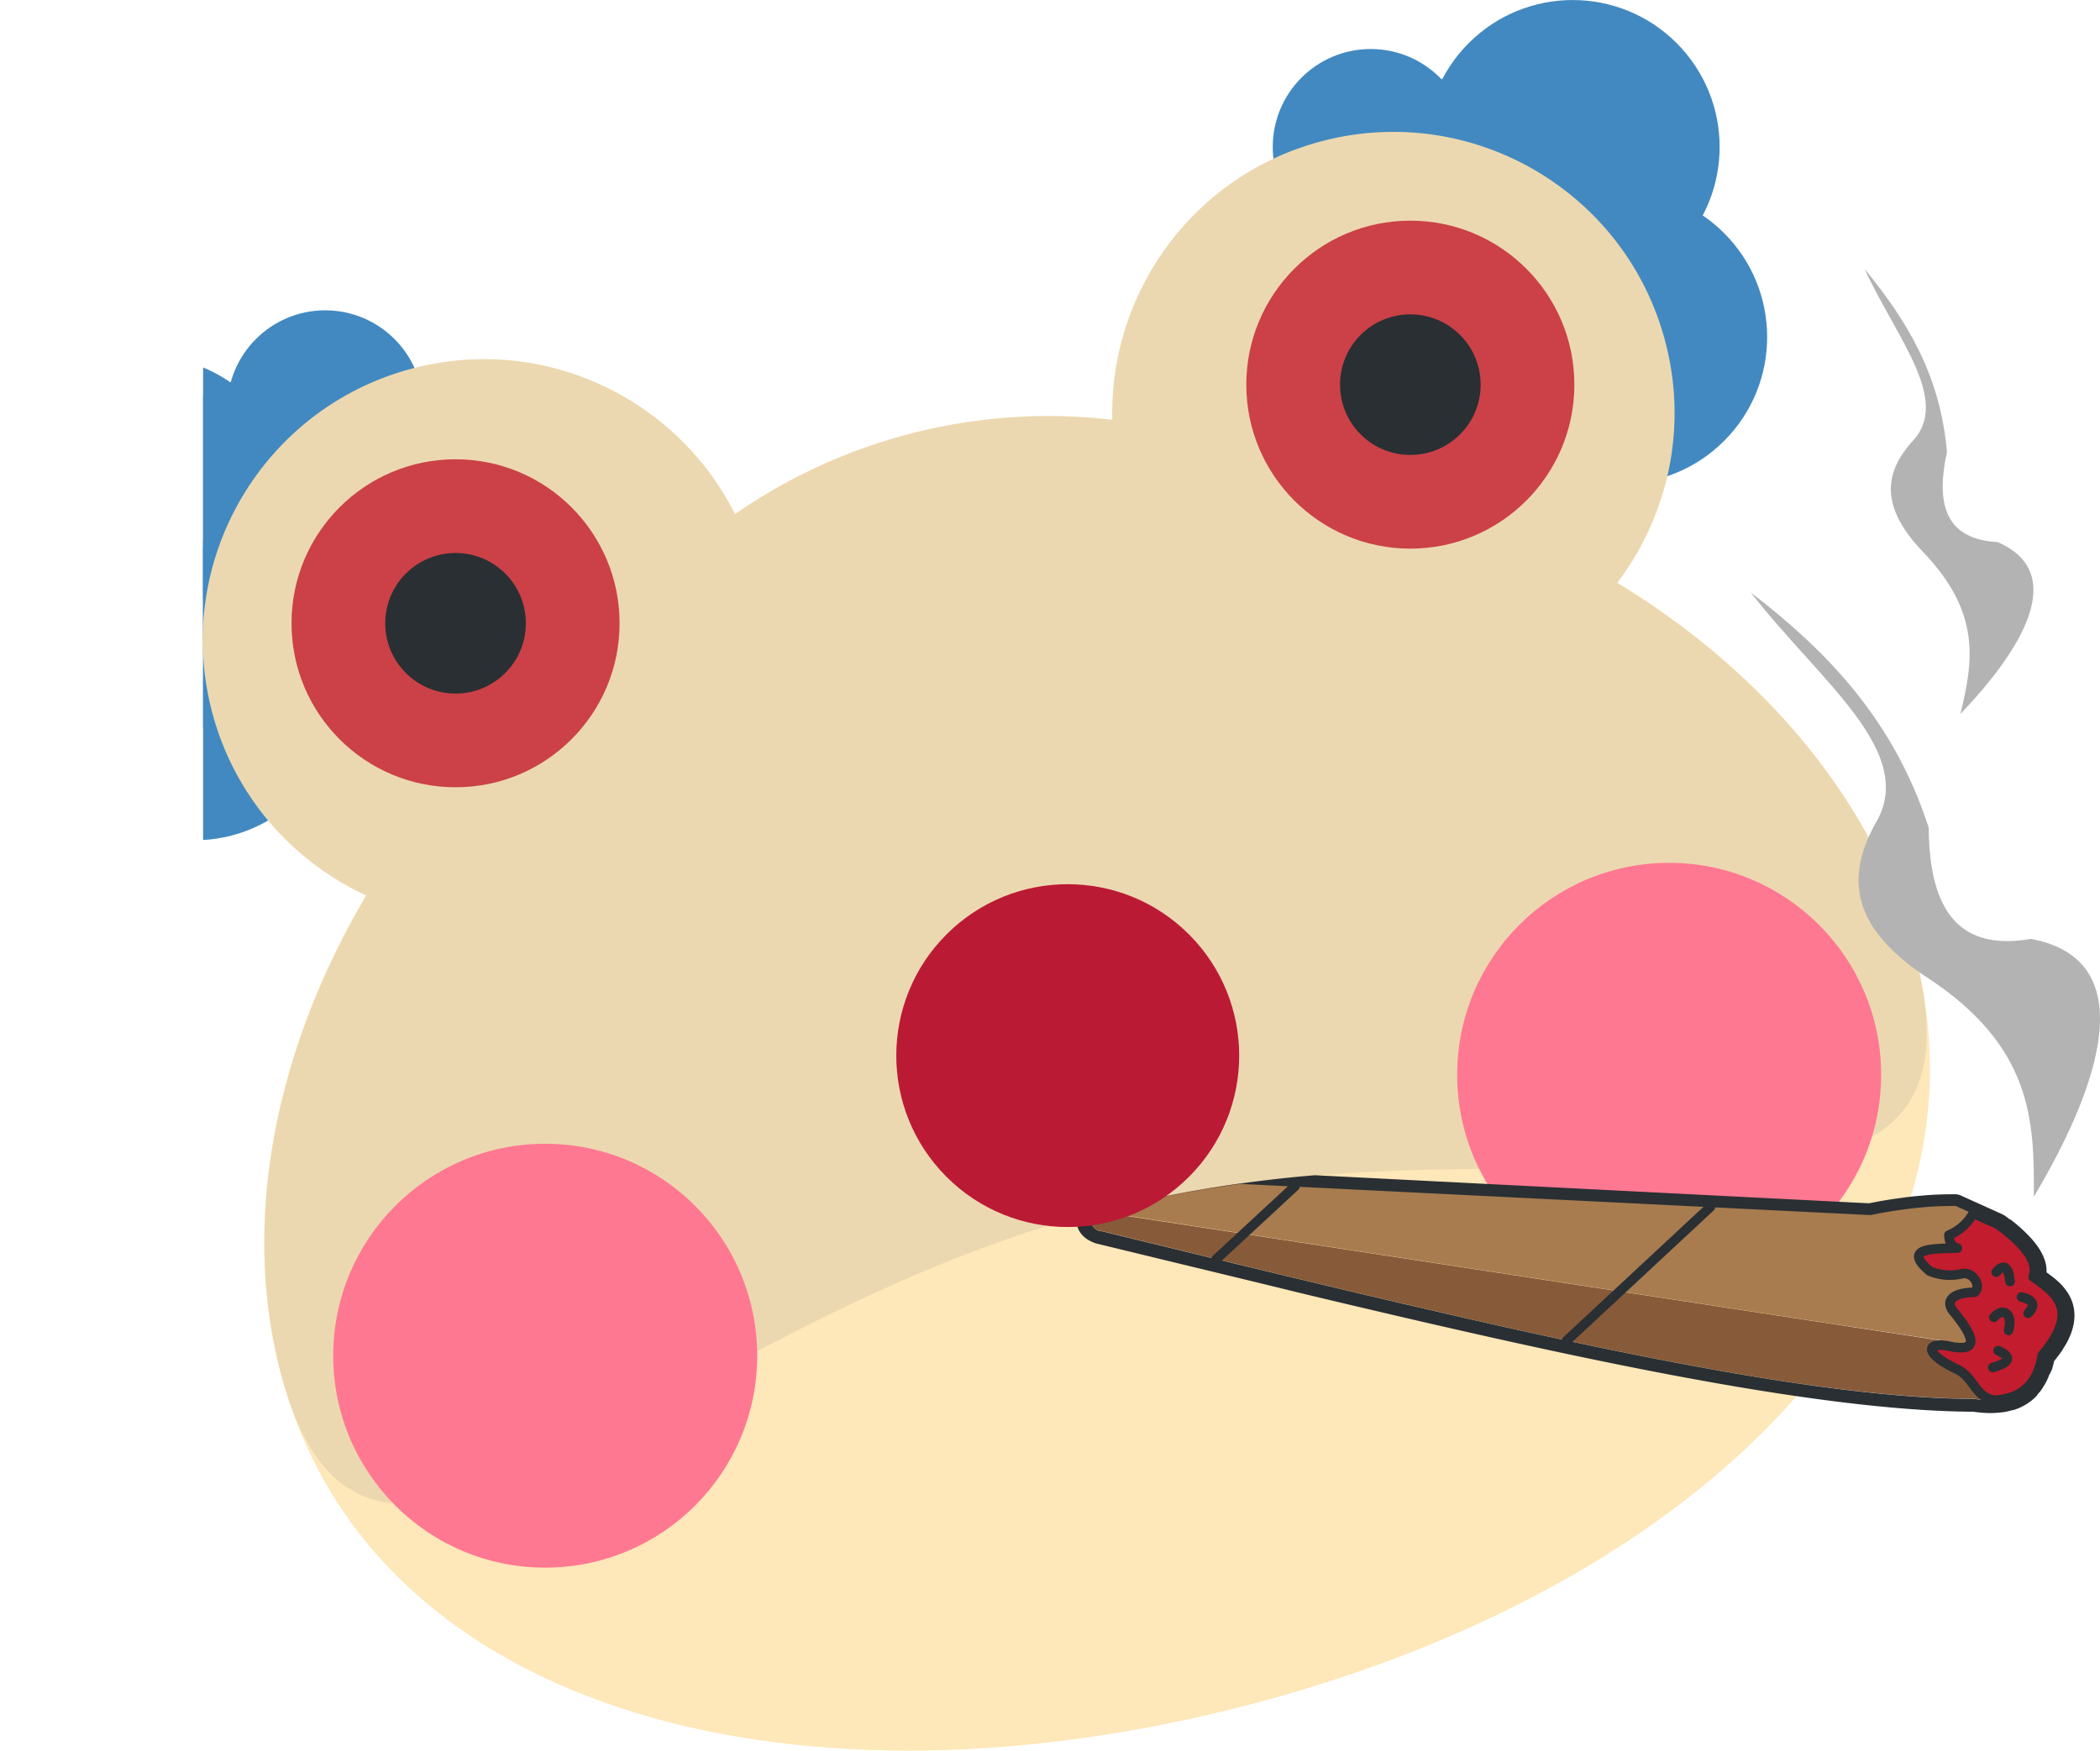 <svg xmlns="http://www.w3.org/2000/svg" xmlns:xlink="http://www.w3.org/1999/xlink" viewBox="0 0 2191.92 1827.63"><defs><style>.cls-1,.cls-12{fill:none;}.cls-2{clip-path:url(#clip-path);}.cls-3{fill:#b3b3b3;}.cls-4{fill:#4289c1;}.cls-5{fill:#fee7b8;}.cls-6{fill:#ecd8b0;}.cls-7{fill:#ff7892;}.cls-8{fill:#875a39;}.cls-9{fill:#a87c4f;}.cls-10{fill:#292f33;}.cls-11,.cls-14{fill:#c31c2e;}.cls-11,.cls-12{stroke:#292f33;stroke-linecap:round;stroke-linejoin:round;stroke-width:10px;}.cls-13{fill:#bb1a34;}.cls-14{opacity:0.8;isolation:isolate;}</style><clipPath id="clip-path" transform="translate(211.99 -8.55)"><rect class="cls-1" width="1979.93" height="1979.93"/></clipPath></defs><g id="Ebene_2" data-name="Ebene 2"><g id="Ebene_1-2" data-name="Ebene 1"><g class="cls-2"><path class="cls-3" d="M1834.27,753.92c12.33-52.26,23.7-104.69-40.37-170.52-44.68-47.42-37.72-82.4-10.75-113.07,42.39-42.74-14.8-107.34-48.91-180.93,43,52.35,79.32,110.34,85.93,191.5-15,67.33,9.43,91.13,52.87,93.6C1947.42,606.75,1898.42,686.77,1834.27,753.92Z" transform="translate(211.99 -8.55)"/><g id="Ebene_1-2-2" data-name="Ebene 1-2"><circle class="cls-4" cx="1430.71" cy="153.43" r="102.25"/><circle class="cls-4" cx="1479.13" cy="360.39" r="153.39" transform="translate(390.38 1142.91) rotate(-45)"/><circle class="cls-4" cx="1429.53" cy="161.98" r="153.39" transform="translate(516.15 1049.72) rotate(-45)"/><circle class="cls-4" cx="1311.73" cy="217.79" r="127.83" transform="translate(442.19 982.77) rotate(-45)"/><circle class="cls-4" cx="1629.12" cy="314.64" r="102.25"/><circle class="cls-4" cx="339.44" cy="426.23" r="102.25"/><circle class="cls-4" cx="203.03" cy="723.85" r="153.39"/><circle class="cls-4" cx="153.43" cy="525.44" r="153.39"/><circle class="cls-4" cx="283.63" cy="519.25" r="127.83"/><circle class="cls-4" cx="240.23" cy="661.85" r="102.25"/><path class="cls-5" d="M1788,1009.27c88.45,353.83-240.09,665.07-711.85,783s-908.11-2.1-996.57-355.92S284.1,628.91,755.86,511,1699.56,655.43,1788,1009.27Z" transform="translate(211.99 -8.55)"/><path class="cls-6" d="M1476,617.15c51.87-68.43,73.5-158.8,51.06-248.54-39.3-157.22-198.69-252.86-355.91-213.55C1035.33,189,945.73,312.44,949,446.8a574,574,0,0,0-393.79,98.44C494.9,425.15,357.75,358.39,222,392.33,64.76,431.63-30.88,591,8.43,748.24c22.43,89.74,84,159.3,162,195.28C76.71,1102.08,40.27,1279,79.6,1436.36c88.46,353.82,394.31-48.16,866.07-166.09s930.8,92.83,842.35-261C1748.69,852,1633.25,713,1476,617.15Z" transform="translate(211.99 -8.55)"/><circle class="cls-7" cx="1742.22" cy="1122.08" r="221.27"/><circle class="cls-7" cx="569.07" cy="1415.36" r="221.27"/><g id="blunt_bot" data-name="blunt bot"><path class="cls-8" d="M1919.63,1424.3a76.84,76.84,0,0,1-2.38,10,40.63,40.63,0,0,1-1.59,4.58,44.07,44.07,0,0,1-2.73,6.26c-.61,1.15-1.32,2.29-2,3.44a41.09,41.09,0,0,1-2.74,4l-2.73,3.09a47.65,47.65,0,0,1-4.93,4.49,59.37,59.37,0,0,1-5.56,3.61,52,52,0,0,1-8.81,3.62l-4.76,1.23a69.08,69.08,0,0,1-7.84,1.23,104.18,104.18,0,0,1-24.76-1c-141,0-353.31-42.56-586.23-96.94-39.66-9.25-80-18.77-120.65-28.55-67.77-16.3-136.42-33.14-204.81-49.79h-1.58c-6.61-1.68-10.31-8.81-11.46-17.1h0l10.75-2.91Z" transform="translate(211.99 -8.55)"/><path class="cls-9" d="M1934.44,1402.45l-3.27,5.46c-1.14,1.94-2.46,3.88-4,6l-4.76,6.17-2.73,3.26v.8h0L935.15,1273.34l11.28-2.91A1253.77,1253.77,0,0,1,1083.21,1244h0l656.73,32.61c11.1-2.29,22-4.23,32.87-5.73,7.14-1,14.36-1.85,21.41-2.46,11.72-1.06,23.27-1.5,34.64-1.41l44.06,20,2.47,1.76,2.38,1.77h0a157.29,157.29,0,0,1,15.86,13.66c15.6,15.24,19.65,27.4,15.87,37.45h0l3,1.94c1.94,1.32,3.88,2.64,5.73,4.05C1936.2,1360.85,1948.45,1375.83,1934.44,1402.45Z" transform="translate(211.99 -8.55)"/><path class="cls-10" d="M1926.15,1338.38l-2-1.5c.53-13-6.61-26.44-21.15-40.8a160.15,160.15,0,0,0-16.66-14.46h-.44l-2.64-1.94-2.74-2-2.11-1.24-44.06-19.91a13.86,13.86,0,0,0-5.38-1.15H1826c-11,0-22.12.44-33,1.5-8.11.7-15.33,1.5-22.21,2.56-9.69,1.23-20.27,3-31.9,5.37l-578.45-29.31a1349.56,1349.56,0,0,0-214.82,35.34c-11.35,2.84-23.33,6.24-34.48,9.4a10.9,10.9,0,0,1,.13,1.57c.49,12.7,8.57,20.87,20.63,24.86l2.47.62,40.81,9.87c53.84,13.13,109.54,26.44,163.65,39.74,36.31,8.82,75.79,18.07,120.73,28.56,205.34,47.59,435.71,96.32,588.26,96.94a126.71,126.71,0,0,0,17.62,1.41,81.85,81.85,0,0,0,9.52-.53,50.93,50.93,0,0,0,9.25-1.41l4.76-1.23h.71a55.17,55.17,0,0,0,10.93-4.67,51,51,0,0,0,7.4-4.85,57.55,57.55,0,0,0,6.26-5.73v-.44c.88-1.06,1.93-2.12,2.82-3.26l.52-.62a43.72,43.72,0,0,0,3.44-5.2c.79-1.23,1.59-2.55,2.29-3.88a48.76,48.76,0,0,0,3.44-7.75,51.36,51.36,0,0,0,2.91-5.73q1.37-4.35,2.29-8.81l.79-1.06c1.59-1.94,3.26-4.14,4.85-6.26a69.91,69.91,0,0,0,4.67-7.13c1.15-1.77,2.29-3.62,3.35-5.64,5.47-10.41,7.64-19.59,7.64-27.63C1953.36,1358.28,1934.57,1344.49,1926.15,1338.38Zm8.29,64.33-3.26,5.47c-1.15,1.93-2.47,3.87-4,6l-4.76,6.17c-.79,1.05-1.67,2.2-2.64,3.26l-.09.1-.08.09a1.39,1.39,0,0,0-.21.3c-.06.09-.06.15,0,.17h0a.22.22,0,0,0,.15,0h.07c.09,0,.18,0,.18.09a76.84,76.84,0,0,1-2.38,10,40.63,40.63,0,0,1-1.59,4.58,45.09,45.09,0,0,1-2.73,6.26c-.62,1.14-1.32,2.29-2,3.43a39.45,39.45,0,0,1-2.73,4.06l-2.73,3.08a48.8,48.8,0,0,1-4.93,4.5,33.94,33.94,0,0,1-5.56,3.61,40.51,40.51,0,0,1-8.81,3.61l-1,.26-3,.77-.8.21a69.44,69.44,0,0,1-7.84,1.23,78.4,78.4,0,0,1-8.11.44,116.31,116.31,0,0,1-16.66-1.41c-141,0-353.3-42.56-586.22-96.94-39.66-9.25-80-18.77-120.65-28.55q-42.07-10.08-84.61-20.43c-40-9.71-80.16-19.53-120.2-29.28h-1.58a11.79,11.79,0,0,1-5.35-3,1,1,0,0,1-.18-.17c-3.22-3.22-5.15-8.29-5.93-13.88l10.75-2.91.37-.1,1-.25,9.92-2.56A1253.77,1253.77,0,0,1,1083,1244.52l.7.09,55.57,2.75,433.7,21.48,167.46,8.29c11.1-2.29,22-4.23,32.87-5.64,7.14-1.06,14.37-1.85,21.42-2.47,10.75-1,21.32-1.41,31.81-1.41h2.82l17.93,8.11,26.13,11.81,2.47,1.85,2.38,1.76a158.58,158.58,0,0,1,15.86,13.66q3.36,3.29,6,6.39c.14.15.26.3.38.45,8.06,9.51,11.28,17.72,10.73,24.93a20.17,20.17,0,0,1-1.06,5.14l-.12.33c0,.07,0,.15-.08.22l3,2c1.94,1.32,3.88,2.65,5.73,4.06,7.66,5.54,14.26,11.51,18.14,18.66.19.36.38.72.56,1.08s.34.7.5,1.05a22.6,22.6,0,0,1,.84,2.11,27.74,27.74,0,0,1,1.1,3.74q.22,1,.36,2.07C1941.3,1384.28,1939.73,1392.67,1934.44,1402.71Z" transform="translate(211.99 -8.55)"/><path class="cls-11" d="M1919.72,1423.33c-4.85,30.41-21.86,46-50.85,47-20.18-4.06-20.8-25-39.31-32.79-34.54-16.92-30.22-28.2-7.22-23.62,24.67,5.29,33-1.41,5.37-35.25-10.31-11.81-1.94-20.53,21.24-21,7.58-6.17-1.32-21.77-13-19.39a54.05,54.05,0,0,1-34-2.82c-28-24.06,2.2-23.18,29.08-23.88-7.31-1.85-8.28-7.58-8.81-13.57a52,52,0,0,0,25.47-22.83l25.73,11.63c32.61,23.71,41.78,41.16,36.75,54.82C1935.93,1359.18,1958.41,1377.77,1919.72,1423.33Z" transform="translate(211.99 -8.55)"/><path class="cls-12" d="M1868.08,1436.2c18.15-5.2,20.09-11,5.55-17.62" transform="translate(211.99 -8.55)"/><path class="cls-12" d="M1869.13,1383.85c10.14-11.28,20.18-3.43,15.34,13.66" transform="translate(211.99 -8.55)"/><path class="cls-12" d="M1898,1362.61c11.63,2.91,15.6,8.11,6.87,17" transform="translate(211.99 -8.55)"/><path class="cls-12" d="M1871.51,1336.79q12-14,14.54,9.7" transform="translate(211.99 -8.55)"/><line class="cls-12" x1="1351.6" y1="1238.53" x2="1269.29" y2="1314.76"/><line class="cls-12" x1="1785.28" y1="1260.03" x2="1635.29" y2="1399.62"/></g><circle class="cls-13" cx="902.49" cy="1110.63" r="178.96" transform="translate(-309.01 954.9) rotate(-45)"/><circle class="cls-14" cx="475.49" cy="650.71" r="171.21"/><circle class="cls-10" cx="475.49" cy="650.71" r="73.38"/><circle class="cls-14" cx="1472.07" cy="401.58" r="171.21"/><circle class="cls-10" cx="1260.08" cy="410.13" r="73.38" transform="translate(291.05 1002.58) rotate(-45)"/></g><path class="cls-3" d="M1910.85,1258c.44-78.7-.44-157.31-113.69-230.46-79.31-52.88-80.81-105.22-52.43-157.92,46.62-75-56.4-148.5-129.29-242.53,78.7,60.63,149,132.19,185.69,245.52.62,101.09,43.36,127,106.72,116.16C2024.27,1010.55,1980.47,1141,1910.85,1258Z" transform="translate(211.99 -8.55)"/></g></g></g></svg>
